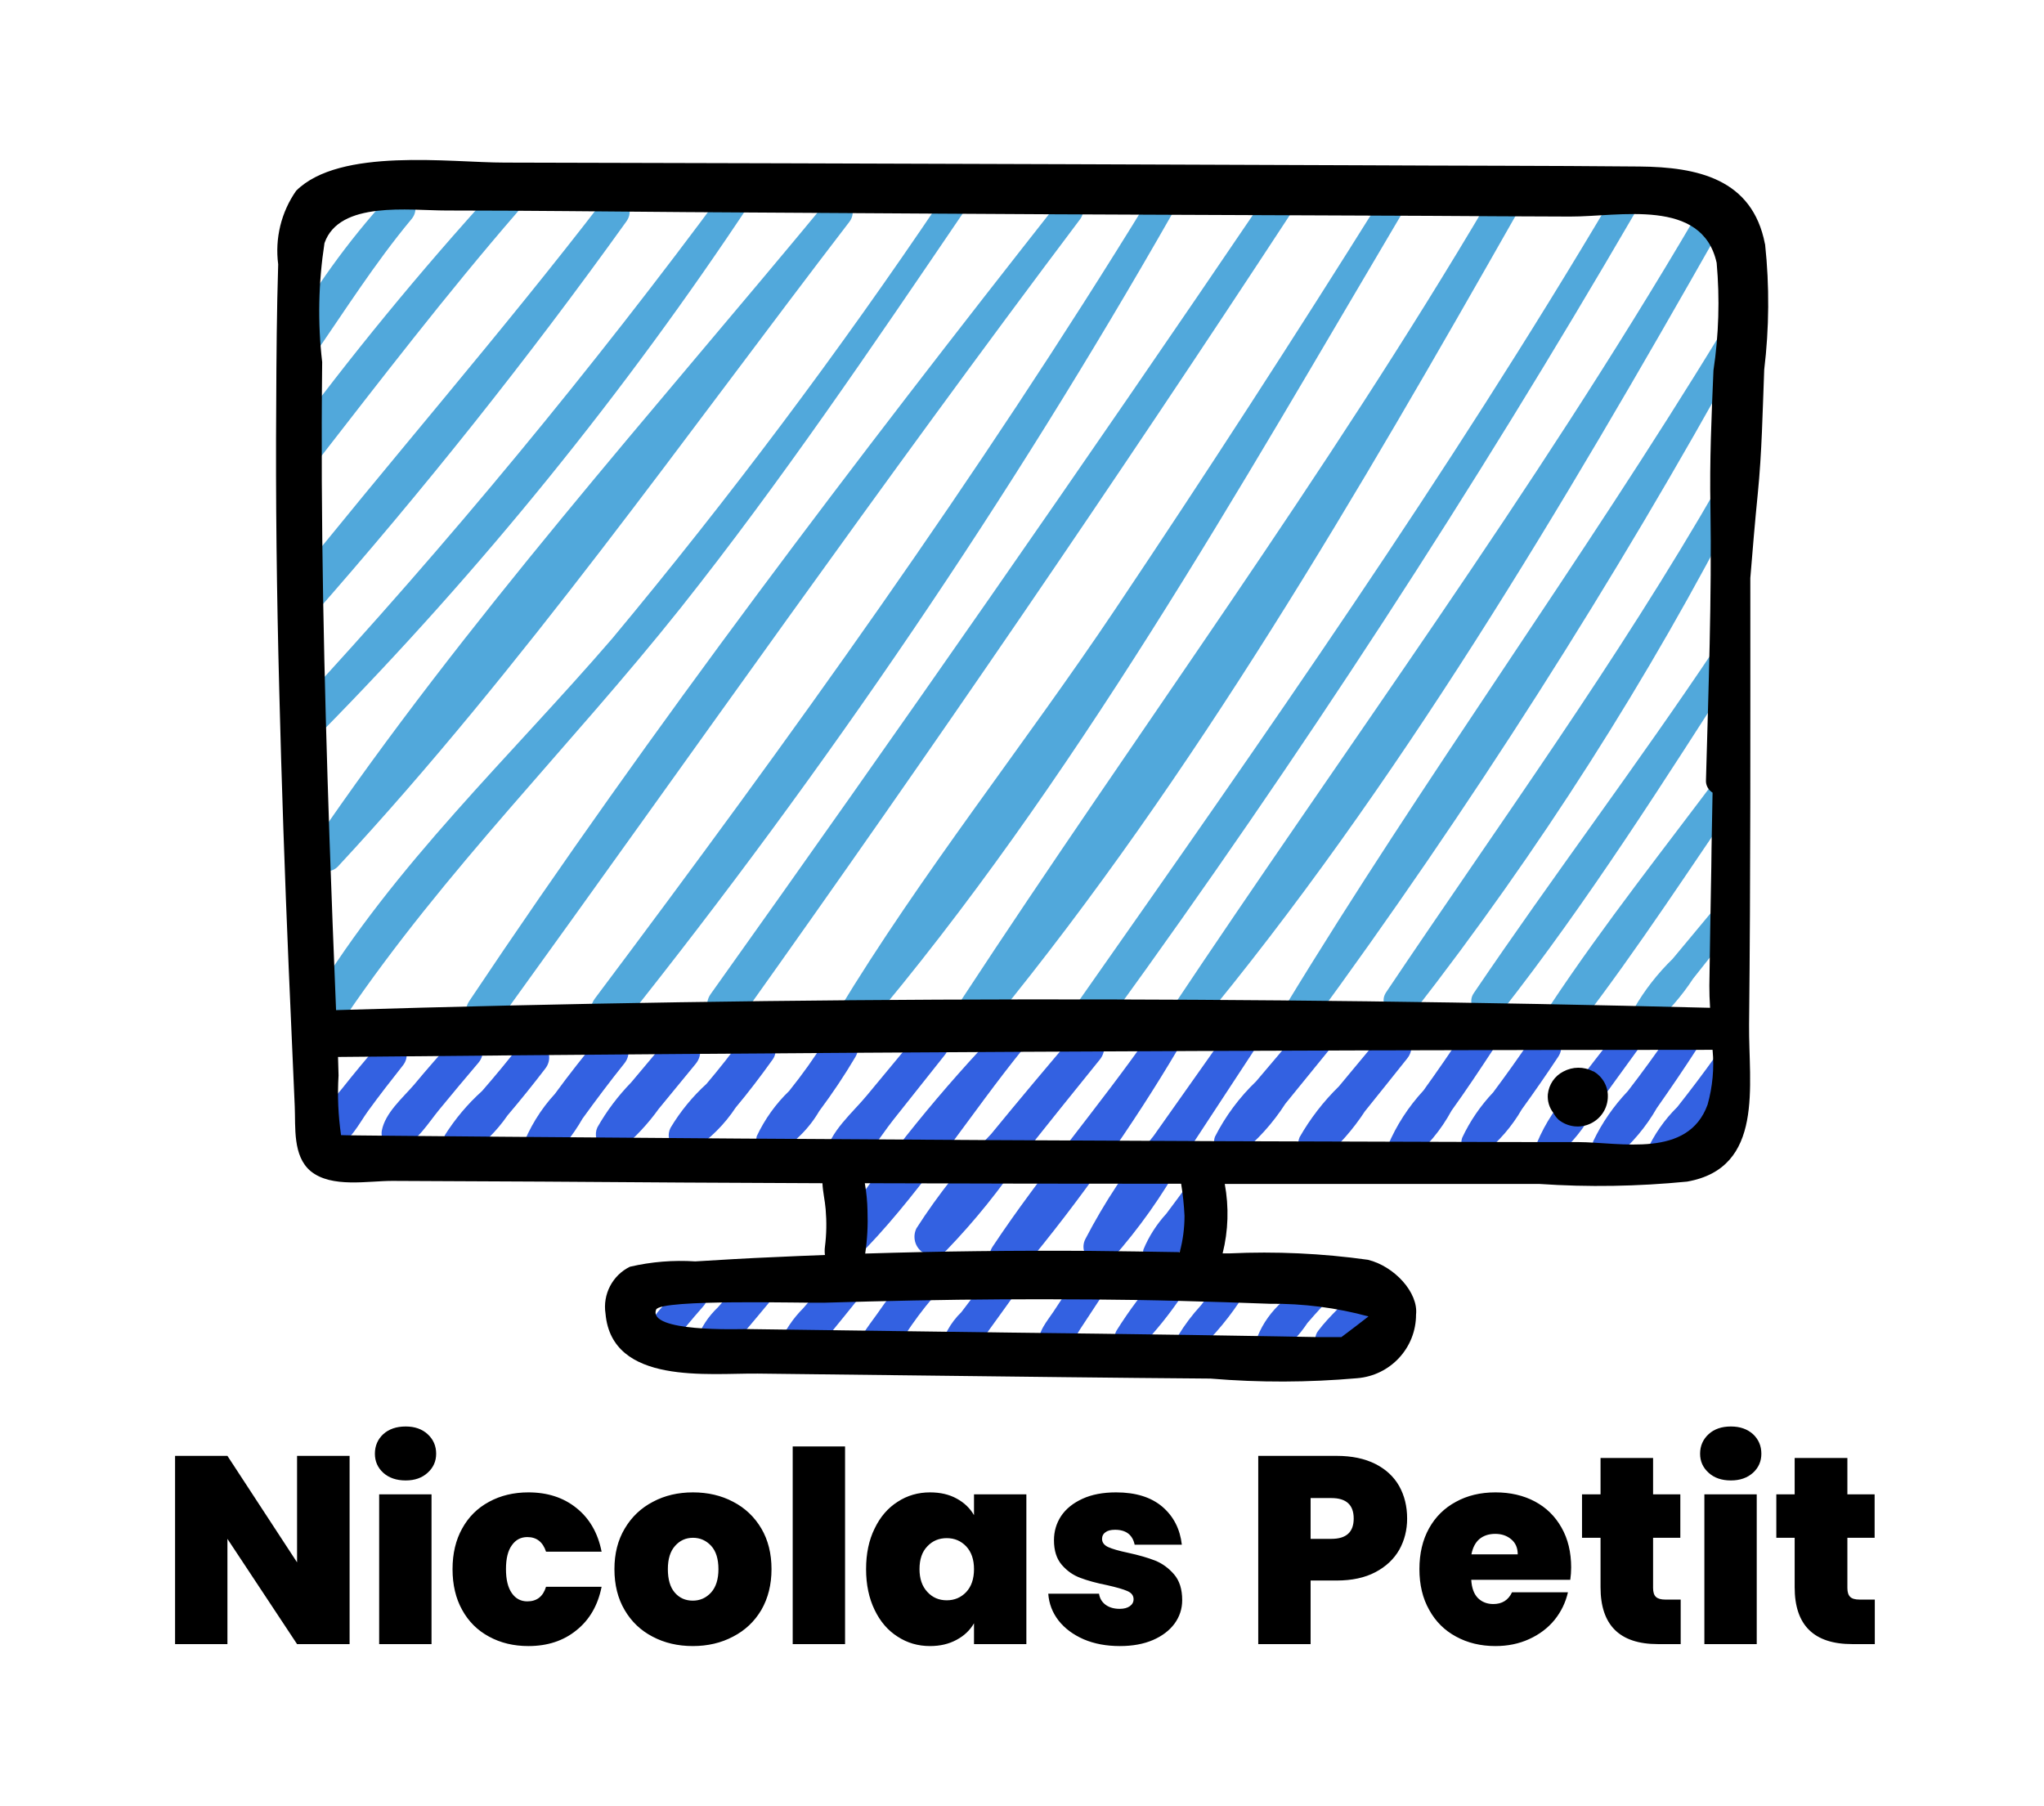 <svg xmlns="http://www.w3.org/2000/svg" version="1.1" xmlns:xlink="http://www.w3.org/1999/xlink" xmlns:svgjs="http://svgjs.dev/svgjs" viewBox="0 0 11.477 10.142"><g transform="matrix(1,0,0,1,0.899,8.01)"><g><path d=" M 1.064 1.222 L 0.769 1.222 L 0.378 0.631 L 0.378 1.222 L 0.084 1.222 L 0.084 0.165 L 0.378 0.165 L 0.769 0.763 L 0.769 0.165 L 1.064 0.165 L 1.064 1.222 M 1.253 0.26 Q 1.206 0.217 1.206 0.153 Q 1.206 0.087 1.253 0.043 Q 1.301 0 1.379 0 Q 1.455 0 1.502 0.043 Q 1.55 0.087 1.55 0.153 Q 1.55 0.217 1.502 0.26 Q 1.455 0.303 1.379 0.303 Q 1.301 0.303 1.253 0.26 M 1.524 0.381 L 1.524 1.222 L 1.23 1.222 L 1.23 0.381 L 1.524 0.381 M 1.696 0.573 Q 1.75 0.475 1.847 0.423 Q 1.944 0.37 2.068 0.37 Q 2.229 0.37 2.338 0.458 Q 2.448 0.546 2.479 0.703 L 2.167 0.703 Q 2.14 0.621 2.062 0.621 Q 2.007 0.621 1.975 0.667 Q 1.942 0.712 1.942 0.801 Q 1.942 0.889 1.975 0.936 Q 2.007 0.982 2.062 0.982 Q 2.142 0.982 2.167 0.9 L 2.479 0.9 Q 2.448 1.056 2.338 1.144 Q 2.229 1.233 2.068 1.233 Q 1.944 1.233 1.847 1.18 Q 1.75 1.128 1.696 1.03 Q 1.642 0.933 1.642 0.801 Q 1.642 0.67 1.696 0.573 M 2.765 1.18 Q 2.665 1.128 2.608 1.03 Q 2.551 0.933 2.551 0.801 Q 2.551 0.67 2.609 0.573 Q 2.667 0.475 2.767 0.423 Q 2.866 0.37 2.992 0.37 Q 3.118 0.37 3.218 0.423 Q 3.318 0.475 3.376 0.573 Q 3.433 0.67 3.433 0.801 Q 3.433 0.931 3.376 1.03 Q 3.318 1.128 3.217 1.18 Q 3.117 1.233 2.991 1.233 Q 2.865 1.233 2.765 1.18 M 3.094 0.932 Q 3.135 0.886 3.135 0.801 Q 3.135 0.715 3.094 0.67 Q 3.052 0.625 2.992 0.625 Q 2.932 0.625 2.892 0.67 Q 2.851 0.715 2.851 0.801 Q 2.851 0.888 2.89 0.933 Q 2.929 0.978 2.991 0.978 Q 3.052 0.978 3.094 0.932 M 3.846 0.112 L 3.846 1.222 L 3.552 1.222 L 3.552 0.112 L 3.846 0.112 M 4.012 0.573 Q 4.059 0.475 4.141 0.423 Q 4.222 0.37 4.323 0.37 Q 4.41 0.37 4.473 0.405 Q 4.536 0.439 4.57 0.498 L 4.57 0.381 L 4.864 0.381 L 4.864 1.222 L 4.57 1.222 L 4.57 1.105 Q 4.536 1.164 4.472 1.198 Q 4.408 1.233 4.323 1.233 Q 4.222 1.233 4.141 1.18 Q 4.059 1.128 4.012 1.03 Q 3.964 0.931 3.964 0.801 Q 3.964 0.67 4.012 0.573 M 4.526 0.673 Q 4.482 0.627 4.417 0.627 Q 4.351 0.627 4.308 0.673 Q 4.264 0.718 4.264 0.801 Q 4.264 0.882 4.308 0.929 Q 4.351 0.976 4.417 0.976 Q 4.482 0.976 4.526 0.93 Q 4.57 0.883 4.57 0.801 Q 4.57 0.72 4.526 0.673 M 5.186 1.195 Q 5.097 1.156 5.045 1.09 Q 4.993 1.023 4.987 0.939 L 5.272 0.939 Q 5.278 0.979 5.31 1.002 Q 5.341 1.024 5.388 1.024 Q 5.424 1.024 5.445 1.009 Q 5.466 0.994 5.466 0.97 Q 5.466 0.939 5.431 0.924 Q 5.397 0.909 5.317 0.891 Q 5.227 0.873 5.167 0.85 Q 5.107 0.828 5.063 0.777 Q 5.019 0.726 5.019 0.639 Q 5.019 0.564 5.059 0.503 Q 5.1 0.442 5.179 0.406 Q 5.257 0.37 5.368 0.37 Q 5.533 0.37 5.628 0.451 Q 5.722 0.532 5.737 0.664 L 5.472 0.664 Q 5.464 0.624 5.437 0.602 Q 5.409 0.58 5.362 0.58 Q 5.326 0.58 5.308 0.594 Q 5.289 0.607 5.289 0.631 Q 5.289 0.661 5.323 0.677 Q 5.358 0.693 5.434 0.709 Q 5.526 0.729 5.587 0.753 Q 5.647 0.777 5.693 0.83 Q 5.739 0.883 5.739 0.975 Q 5.739 1.048 5.696 1.107 Q 5.653 1.165 5.575 1.199 Q 5.496 1.233 5.389 1.233 Q 5.275 1.233 5.186 1.195 M 6.958 0.692 Q 6.913 0.771 6.824 0.818 Q 6.735 0.865 6.606 0.865 L 6.46 0.865 L 6.46 1.222 L 6.166 1.222 L 6.166 0.165 L 6.606 0.165 Q 6.733 0.165 6.823 0.21 Q 6.912 0.255 6.957 0.334 Q 7.002 0.414 7.002 0.517 Q 7.002 0.613 6.958 0.692 M 6.702 0.517 Q 6.702 0.402 6.577 0.402 L 6.46 0.402 L 6.46 0.631 L 6.577 0.631 Q 6.702 0.631 6.702 0.517 M 7.918 0.861 L 7.362 0.861 Q 7.366 0.93 7.4 0.964 Q 7.434 0.997 7.486 0.997 Q 7.56 0.997 7.591 0.931 L 7.905 0.931 Q 7.885 1.018 7.829 1.087 Q 7.773 1.155 7.687 1.194 Q 7.602 1.233 7.498 1.233 Q 7.374 1.233 7.277 1.18 Q 7.18 1.128 7.126 1.03 Q 7.071 0.933 7.071 0.801 Q 7.071 0.669 7.125 0.572 Q 7.179 0.475 7.276 0.423 Q 7.372 0.37 7.498 0.37 Q 7.623 0.37 7.719 0.421 Q 7.815 0.472 7.869 0.568 Q 7.923 0.663 7.923 0.792 Q 7.923 0.826 7.918 0.861 M 7.623 0.718 Q 7.623 0.664 7.587 0.634 Q 7.551 0.603 7.497 0.603 Q 7.443 0.603 7.408 0.632 Q 7.374 0.661 7.363 0.718 L 7.623 0.718 M 8.538 0.972 L 8.538 1.222 L 8.41 1.222 Q 8.088 1.222 8.088 0.903 L 8.088 0.625 L 7.984 0.625 L 7.984 0.381 L 8.088 0.381 L 8.088 0.177 L 8.383 0.177 L 8.383 0.381 L 8.536 0.381 L 8.536 0.625 L 8.383 0.625 L 8.383 0.907 Q 8.383 0.942 8.399 0.957 Q 8.415 0.972 8.452 0.972 L 8.538 0.972 M 8.695 0.26 Q 8.647 0.217 8.647 0.153 Q 8.647 0.087 8.695 0.043 Q 8.742 0 8.82 0 Q 8.896 0 8.944 0.043 Q 8.991 0.087 8.991 0.153 Q 8.991 0.217 8.944 0.26 Q 8.896 0.303 8.82 0.303 Q 8.742 0.303 8.695 0.26 M 8.965 0.381 L 8.965 1.222 L 8.671 1.222 L 8.671 0.381 L 8.965 0.381 M 9.628 0.972 L 9.628 1.222 L 9.501 1.222 Q 9.178 1.222 9.178 0.903 L 9.178 0.625 L 9.075 0.625 L 9.075 0.381 L 9.178 0.381 L 9.178 0.177 L 9.474 0.177 L 9.474 0.381 L 9.627 0.381 L 9.627 0.625 L 9.474 0.625 L 9.474 0.907 Q 9.474 0.942 9.49 0.957 Q 9.505 0.972 9.543 0.972 L 9.628 0.972" fill="#000000" fill-rule="nonzero"></path></g><g></g><g clip-path="url(#SvgjsClipPath1002)"><g clip-path="url(#SvgjsClipPath1001f449ec9b-53ed-49d9-84a2-5d26806d6c1a)"><path d=" M 1.233 -2.152 C 1.161 -2.069 1.091 -1.985 1.023 -1.899 C 0.962 -1.823 0.877 -1.746 0.874 -1.645 C 0.875 -1.62 0.888 -1.596 0.908 -1.58 C 0.929 -1.565 0.956 -1.561 0.98 -1.568 C 1.072 -1.602 1.113 -1.696 1.168 -1.772 C 1.231 -1.859 1.296 -1.942 1.363 -2.027 C 1.435 -2.117 1.31 -2.24 1.233 -2.152 Z" fill="#3361e1" transform="matrix(1,0,0,1,0,0)" fill-rule="evenodd"></path></g><g clip-path="url(#SvgjsClipPath1001f449ec9b-53ed-49d9-84a2-5d26806d6c1a)"><path d=" M 1.649 -2.176 C 1.573 -2.091 1.498 -2.006 1.425 -1.918 C 1.361 -1.844 1.264 -1.761 1.245 -1.662 C 1.234 -1.606 1.287 -1.535 1.35 -1.562 C 1.447 -1.603 1.503 -1.701 1.568 -1.78 C 1.641 -1.869 1.714 -1.956 1.787 -2.042 C 1.867 -2.136 1.73 -2.268 1.648 -2.175 Z" fill="#3361e1" transform="matrix(1,0,0,1,0,0)" fill-rule="evenodd"></path></g><g clip-path="url(#SvgjsClipPath1001f449ec9b-53ed-49d9-84a2-5d26806d6c1a)"><path d=" M 2.023 -2.145 C 1.954 -2.056 1.882 -1.969 1.808 -1.884 C 1.727 -1.811 1.657 -1.728 1.599 -1.636 C 1.581 -1.602 1.589 -1.56 1.616 -1.533 C 1.644 -1.506 1.686 -1.501 1.72 -1.519 C 1.81 -1.58 1.889 -1.657 1.951 -1.747 C 2.024 -1.833 2.095 -1.921 2.163 -2.01 C 2.238 -2.107 2.101 -2.243 2.023 -2.145 Z" fill="#3361e1" transform="matrix(1,0,0,1,0,0)" fill-rule="evenodd"></path></g><g clip-path="url(#SvgjsClipPath1001f449ec9b-53ed-49d9-84a2-5d26806d6c1a)"><path d=" M 2.46 -2.18 C 2.377 -2.078 2.295 -1.975 2.217 -1.868 C 2.135 -1.779 2.072 -1.675 2.03 -1.562 C 2.023 -1.528 2.036 -1.494 2.064 -1.473 C 2.092 -1.453 2.129 -1.451 2.159 -1.468 C 2.244 -1.542 2.316 -1.631 2.372 -1.729 C 2.448 -1.834 2.526 -1.938 2.607 -2.039 C 2.687 -2.141 2.543 -2.282 2.46 -2.18 Z" fill="#3361e1" transform="matrix(1,0,0,1,0,0)" fill-rule="evenodd"></path></g><g clip-path="url(#SvgjsClipPath1001f449ec9b-53ed-49d9-84a2-5d26806d6c1a)"><path d=" M 2.855 -2.182 C 2.785 -2.099 2.715 -2.015 2.645 -1.932 C 2.571 -1.856 2.507 -1.771 2.455 -1.679 C 2.42 -1.602 2.504 -1.495 2.586 -1.555 C 2.667 -1.622 2.739 -1.699 2.8 -1.784 L 3.007 -2.036 C 3.093 -2.14 2.942 -2.287 2.855 -2.182 Z" fill="#3361e1" transform="matrix(1,0,0,1,0,0)" fill-rule="evenodd"></path></g><g clip-path="url(#SvgjsClipPath1001f449ec9b-53ed-49d9-84a2-5d26806d6c1a)"><path d=" M 3.272 -2.183 C 3.208 -2.095 3.139 -2.008 3.068 -1.924 C 2.989 -1.852 2.921 -1.769 2.866 -1.677 C 2.847 -1.64 2.855 -1.596 2.885 -1.567 C 2.914 -1.539 2.959 -1.534 2.995 -1.554 C 3.089 -1.616 3.17 -1.697 3.232 -1.791 C 3.305 -1.878 3.373 -1.968 3.439 -2.06 C 3.508 -2.155 3.342 -2.279 3.272 -2.181 Z" fill="#3361e1" transform="matrix(1,0,0,1,0,0)" fill-rule="evenodd"></path></g><g clip-path="url(#SvgjsClipPath1001f449ec9b-53ed-49d9-84a2-5d26806d6c1a)"><path d=" M 3.735 -2.169 C 3.673 -2.07 3.605 -1.975 3.532 -1.884 C 3.456 -1.811 3.395 -1.725 3.35 -1.63 C 3.343 -1.601 3.352 -1.571 3.373 -1.55 C 3.395 -1.53 3.426 -1.522 3.455 -1.53 C 3.557 -1.587 3.642 -1.67 3.701 -1.771 C 3.774 -1.869 3.842 -1.97 3.904 -2.075 C 3.968 -2.183 3.801 -2.274 3.735 -2.169 Z" fill="#3361e1" transform="matrix(1,0,0,1,0,0)" fill-rule="evenodd"></path></g><g clip-path="url(#SvgjsClipPath1001f449ec9b-53ed-49d9-84a2-5d26806d6c1a)"><path d=" M 4.267 -2.219 L 3.971 -1.862 C 3.891 -1.764 3.757 -1.654 3.737 -1.525 C 3.729 -1.472 3.775 -1.408 3.836 -1.432 C 3.963 -1.481 4.035 -1.619 4.117 -1.722 C 4.214 -1.843 4.309 -1.965 4.406 -2.086 C 4.483 -2.182 4.346 -2.315 4.267 -2.219 Z" fill="#3361e1" transform="matrix(1,0,0,1,0,0)" fill-rule="evenodd"></path></g><g clip-path="url(#SvgjsClipPath1001f449ec9b-53ed-49d9-84a2-5d26806d6c1a)"><path d=" M 4.726 -2.244 C 4.391 -1.897 4.086 -1.521 3.815 -1.121 C 3.793 -1.078 3.806 -1.026 3.844 -0.998 C 3.883 -0.969 3.936 -0.973 3.97 -1.007 C 4.294 -1.347 4.553 -1.76 4.85 -2.126 C 4.919 -2.211 4.799 -2.328 4.726 -2.244 Z" fill="#3361e1" transform="matrix(1,0,0,1,0,0)" fill-rule="evenodd"></path></g><g clip-path="url(#SvgjsClipPath1001f449ec9b-53ed-49d9-84a2-5d26806d6c1a)"><path d=" M 5.134 -2.201 C 4.976 -2.016 4.82 -1.83 4.666 -1.642 C 4.509 -1.48 4.369 -1.303 4.247 -1.113 C 4.224 -1.067 4.237 -1.01 4.279 -0.98 C 4.321 -0.949 4.379 -0.953 4.416 -0.99 C 4.575 -1.155 4.719 -1.334 4.846 -1.524 C 4.989 -1.704 5.133 -1.883 5.277 -2.061 C 5.357 -2.162 5.216 -2.299 5.134 -2.201 Z" fill="#3361e1" transform="matrix(1,0,0,1,0,0)" fill-rule="evenodd"></path></g><g clip-path="url(#SvgjsClipPath1001f449ec9b-53ed-49d9-84a2-5d26806d6c1a)"><path d=" M 5.558 -2.206 C 5.275 -1.8 4.947 -1.421 4.674 -1.009 C 4.608 -0.908 4.765 -0.795 4.844 -0.884 C 5.167 -1.272 5.458 -1.685 5.715 -2.119 C 5.778 -2.217 5.623 -2.298 5.558 -2.206 Z" fill="#3361e1" transform="matrix(1,0,0,1,0,0)" fill-rule="evenodd"></path></g><g clip-path="url(#SvgjsClipPath1001f449ec9b-53ed-49d9-84a2-5d26806d6c1a)"><path d=" M 5.98 -2.2 C 5.846 -2.011 5.712 -1.821 5.578 -1.631 C 5.43 -1.452 5.302 -1.258 5.195 -1.052 C 5.174 -1.011 5.186 -0.961 5.223 -0.933 C 5.261 -0.906 5.313 -0.909 5.346 -0.942 C 5.496 -1.111 5.627 -1.296 5.737 -1.494 C 5.872 -1.699 6.007 -1.905 6.142 -2.111 C 6.209 -2.212 6.047 -2.296 5.98 -2.2 Z" fill="#3361e1" transform="matrix(1,0,0,1,0,0)" fill-rule="evenodd"></path></g><g clip-path="url(#SvgjsClipPath1001f449ec9b-53ed-49d9-84a2-5d26806d6c1a)"><path d=" M 6.432 -2.266 L 6.154 -1.938 C 6.06 -1.848 5.982 -1.743 5.923 -1.627 C 5.894 -1.548 5.997 -1.489 6.06 -1.526 C 6.161 -1.607 6.248 -1.703 6.318 -1.812 C 6.404 -1.918 6.49 -2.023 6.575 -2.128 C 6.656 -2.227 6.515 -2.364 6.432 -2.266 Z" fill="#3361e1" transform="matrix(1,0,0,1,0,0)" fill-rule="evenodd"></path></g><g clip-path="url(#SvgjsClipPath1001f449ec9b-53ed-49d9-84a2-5d26806d6c1a)"><path d=" M 5.799 -1.397 C 5.751 -1.33 5.7 -1.262 5.65 -1.195 C 5.596 -1.136 5.552 -1.068 5.521 -0.993 C 5.514 -0.961 5.526 -0.927 5.553 -0.907 C 5.58 -0.887 5.617 -0.885 5.646 -0.902 C 5.707 -0.954 5.758 -1.016 5.796 -1.087 C 5.845 -1.156 5.892 -1.224 5.94 -1.293 C 5.998 -1.374 5.859 -1.477 5.799 -1.397 Z" fill="#3361e1" transform="matrix(1,0,0,1,0,0)" fill-rule="evenodd"></path></g><g clip-path="url(#SvgjsClipPath1001f449ec9b-53ed-49d9-84a2-5d26806d6c1a)"><path d=" M 6.861 -2.201 C 6.781 -2.104 6.699 -2.007 6.619 -1.91 C 6.532 -1.825 6.458 -1.729 6.398 -1.624 C 6.365 -1.546 6.444 -1.442 6.528 -1.5 C 6.619 -1.578 6.699 -1.669 6.765 -1.77 C 6.845 -1.869 6.923 -1.967 7.002 -2.066 C 7.082 -2.165 6.942 -2.299 6.861 -2.201 Z" fill="#3361e1" transform="matrix(1,0,0,1,0,0)" fill-rule="evenodd"></path></g><g clip-path="url(#SvgjsClipPath1001f449ec9b-53ed-49d9-84a2-5d26806d6c1a)"><path d=" M 7.319 -2.213 C 7.246 -2.103 7.171 -1.994 7.094 -1.887 C 7.01 -1.796 6.942 -1.692 6.894 -1.578 C 6.887 -1.546 6.899 -1.513 6.926 -1.494 C 6.952 -1.475 6.987 -1.474 7.015 -1.491 C 7.112 -1.568 7.192 -1.664 7.251 -1.773 C 7.333 -1.887 7.41 -2.003 7.487 -2.12 C 7.553 -2.223 7.386 -2.313 7.319 -2.213 Z" fill="#3361e1" transform="matrix(1,0,0,1,0,0)" fill-rule="evenodd"></path></g><g clip-path="url(#SvgjsClipPath1001f449ec9b-53ed-49d9-84a2-5d26806d6c1a)"><path d=" M 7.691 -2.165 C 7.625 -2.068 7.556 -1.971 7.485 -1.876 C 7.414 -1.801 7.355 -1.715 7.311 -1.621 C 7.286 -1.552 7.375 -1.5 7.432 -1.533 C 7.519 -1.602 7.591 -1.686 7.646 -1.781 C 7.717 -1.879 7.784 -1.976 7.851 -2.077 C 7.917 -2.179 7.755 -2.262 7.691 -2.165 Z" fill="#3361e1" transform="matrix(1,0,0,1,0,0)" fill-rule="evenodd"></path></g><g clip-path="url(#SvgjsClipPath1001f449ec9b-53ed-49d9-84a2-5d26806d6c1a)"><path d=" M 8.183 -2.22 C 8.099 -2.112 8.013 -2.003 7.93 -1.893 C 7.845 -1.807 7.778 -1.705 7.731 -1.593 C 7.725 -1.564 7.736 -1.535 7.759 -1.519 C 7.782 -1.502 7.813 -1.5 7.838 -1.514 C 7.925 -1.587 7.997 -1.676 8.051 -1.776 C 8.132 -1.889 8.214 -2.001 8.295 -2.113 C 8.354 -2.192 8.246 -2.3 8.183 -2.22 Z" fill="#3361e1" transform="matrix(1,0,0,1,0,0)" fill-rule="evenodd"></path></g><g clip-path="url(#SvgjsClipPath1001f449ec9b-53ed-49d9-84a2-5d26806d6c1a)"><path d=" M 8.477 -2.207 C 8.401 -2.097 8.323 -1.989 8.241 -1.883 C 8.162 -1.8 8.096 -1.705 8.047 -1.602 C 8.022 -1.532 8.113 -1.475 8.171 -1.511 C 8.265 -1.589 8.344 -1.683 8.404 -1.788 C 8.482 -1.899 8.557 -2.009 8.63 -2.122 C 8.693 -2.218 8.54 -2.298 8.477 -2.207 Z" fill="#3361e1" transform="matrix(1,0,0,1,0,0)" fill-rule="evenodd"></path></g><g clip-path="url(#SvgjsClipPath1001f449ec9b-53ed-49d9-84a2-5d26806d6c1a)"><path d=" M 8.731 -2.075 C 8.662 -1.979 8.591 -1.885 8.519 -1.794 C 8.446 -1.722 8.388 -1.638 8.346 -1.545 C 8.34 -1.515 8.352 -1.483 8.377 -1.465 C 8.401 -1.447 8.435 -1.446 8.461 -1.461 C 8.55 -1.528 8.623 -1.613 8.677 -1.71 C 8.746 -1.803 8.812 -1.898 8.877 -1.993 C 8.937 -2.083 8.792 -2.159 8.731 -2.075 Z" fill="#3361e1" transform="matrix(1,0,0,1,0,0)" fill-rule="evenodd"></path></g><g clip-path="url(#SvgjsClipPath1001f449ec9b-53ed-49d9-84a2-5d26806d6c1a)"><path d=" M 2.923 -0.796 C 2.887 -0.755 2.852 -0.714 2.819 -0.671 C 2.781 -0.631 2.752 -0.584 2.733 -0.533 C 2.727 -0.503 2.738 -0.471 2.764 -0.453 C 2.789 -0.434 2.822 -0.432 2.849 -0.448 C 2.889 -0.479 2.923 -0.517 2.951 -0.559 C 2.984 -0.598 3.016 -0.637 3.05 -0.675 C 3.125 -0.758 2.997 -0.88 2.923 -0.796 Z" fill="#3361e1" transform="matrix(1,0,0,1,0,0)" fill-rule="evenodd"></path></g><g clip-path="url(#SvgjsClipPath1001f449ec9b-53ed-49d9-84a2-5d26806d6c1a)"><path d=" M 3.278 -0.836 L 3.132 -0.669 C 3.078 -0.618 3.037 -0.556 3.013 -0.486 C 3 -0.43 3.057 -0.363 3.116 -0.388 C 3.181 -0.42 3.238 -0.469 3.279 -0.529 C 3.328 -0.585 3.374 -0.642 3.422 -0.699 C 3.504 -0.796 3.363 -0.933 3.278 -0.836 Z" fill="#3361e1" transform="matrix(1,0,0,1,0,0)" fill-rule="evenodd"></path></g><g clip-path="url(#SvgjsClipPath1001f449ec9b-53ed-49d9-84a2-5d26806d6c1a)"><path d=" M 3.771 -0.849 C 3.717 -0.787 3.664 -0.726 3.611 -0.664 C 3.555 -0.608 3.509 -0.541 3.478 -0.467 C 3.45 -0.389 3.548 -0.334 3.611 -0.37 C 3.674 -0.413 3.728 -0.468 3.77 -0.531 C 3.819 -0.591 3.867 -0.65 3.915 -0.71 C 3.995 -0.81 3.855 -0.948 3.769 -0.849 Z" fill="#3361e1" transform="matrix(1,0,0,1,0,0)" fill-rule="evenodd"></path></g><g clip-path="url(#SvgjsClipPath1001f449ec9b-53ed-49d9-84a2-5d26806d6c1a)"><path d=" M 4.2 -0.858 C 4.139 -0.785 4.079 -0.71 4.026 -0.632 C 3.977 -0.562 3.9 -0.475 3.908 -0.386 C 3.909 -0.356 3.926 -0.33 3.952 -0.316 C 3.977 -0.302 4.008 -0.302 4.034 -0.317 C 4.105 -0.353 4.139 -0.448 4.182 -0.513 C 4.23 -0.587 4.283 -0.658 4.34 -0.725 C 4.418 -0.82 4.281 -0.952 4.2 -0.858 Z" fill="#3361e1" transform="matrix(1,0,0,1,0,0)" fill-rule="evenodd"></path></g><g clip-path="url(#SvgjsClipPath1001f449ec9b-53ed-49d9-84a2-5d26806d6c1a)"><path d=" M 4.668 -0.863 C 4.612 -0.79 4.555 -0.717 4.499 -0.642 C 4.438 -0.583 4.396 -0.507 4.378 -0.424 C 4.379 -0.4 4.39 -0.378 4.41 -0.364 C 4.429 -0.35 4.454 -0.346 4.477 -0.352 C 4.56 -0.382 4.598 -0.465 4.649 -0.534 C 4.703 -0.609 4.757 -0.683 4.811 -0.759 C 4.87 -0.84 4.729 -0.944 4.668 -0.863 Z" fill="#3361e1" transform="matrix(1,0,0,1,0,0)" fill-rule="evenodd"></path></g><g clip-path="url(#SvgjsClipPath1001f449ec9b-53ed-49d9-84a2-5d26806d6c1a)"><path d=" M 5.135 -0.825 L 5.017 -0.646 C 4.98 -0.59 4.927 -0.533 4.935 -0.463 C 4.936 -0.441 4.947 -0.421 4.965 -0.408 C 4.983 -0.395 5.005 -0.39 5.027 -0.396 C 5.098 -0.419 5.129 -0.489 5.167 -0.548 L 5.292 -0.738 C 5.354 -0.835 5.197 -0.92 5.135 -0.825 Z" fill="#3361e1" transform="matrix(1,0,0,1,0,0)" fill-rule="evenodd"></path></g><g clip-path="url(#SvgjsClipPath1001f449ec9b-53ed-49d9-84a2-5d26806d6c1a)"><path d=" M 5.738 -0.865 C 5.703 -0.899 5.647 -0.897 5.613 -0.862 C 5.523 -0.761 5.442 -0.653 5.37 -0.538 C 5.35 -0.502 5.36 -0.457 5.393 -0.432 C 5.426 -0.408 5.472 -0.411 5.501 -0.441 C 5.589 -0.533 5.669 -0.632 5.74 -0.738 C 5.774 -0.774 5.773 -0.83 5.738 -0.865 Z" fill="#3361e1" transform="matrix(1,0,0,1,0,0)" fill-rule="evenodd"></path></g><g clip-path="url(#SvgjsClipPath1001f449ec9b-53ed-49d9-84a2-5d26806d6c1a)"><path d=" M 6.088 -0.856 C 6.057 -0.886 6.007 -0.885 5.977 -0.853 C 5.934 -0.795 5.889 -0.738 5.844 -0.68 C 5.796 -0.628 5.753 -0.571 5.716 -0.51 C 5.685 -0.452 5.757 -0.368 5.816 -0.414 C 5.922 -0.512 6.014 -0.624 6.09 -0.746 C 6.119 -0.777 6.118 -0.826 6.088 -0.856 Z" fill="#3361e1" transform="matrix(1,0,0,1,0,0)" fill-rule="evenodd"></path></g><g clip-path="url(#SvgjsClipPath1001f449ec9b-53ed-49d9-84a2-5d26806d6c1a)"><path d=" M 6.473 -0.874 C 6.414 -0.818 6.356 -0.76 6.3 -0.7 C 6.24 -0.646 6.192 -0.58 6.162 -0.505 C 6.155 -0.473 6.168 -0.439 6.194 -0.42 C 6.221 -0.4 6.257 -0.399 6.285 -0.415 C 6.347 -0.461 6.4 -0.517 6.442 -0.581 C 6.493 -0.64 6.545 -0.697 6.599 -0.751 C 6.679 -0.834 6.553 -0.951 6.473 -0.874 Z" fill="#3361e1" transform="matrix(1,0,0,1,0,0)" fill-rule="evenodd"></path></g><g clip-path="url(#SvgjsClipPath1001f449ec9b-53ed-49d9-84a2-5d26806d6c1a)"><path d=" M 6.713 -0.771 C 6.649 -0.689 6.567 -0.623 6.504 -0.539 C 6.48 -0.51 6.48 -0.468 6.504 -0.438 C 6.528 -0.409 6.57 -0.4 6.603 -0.418 C 6.702 -0.485 6.785 -0.572 6.848 -0.674 C 6.904 -0.75 6.771 -0.848 6.713 -0.771 Z" fill="#3361e1" transform="matrix(1,0,0,1,0,0)" fill-rule="evenodd"></path></g><g clip-path="url(#SvgjsClipPath1001f449ec9b-53ed-49d9-84a2-5d26806d6c1a)"><path d=" M 1.281 -6.904 C 1.053 -6.654 0.855 -6.378 0.691 -6.083 C 0.666 -6.039 0.682 -5.983 0.726 -5.959 C 0.771 -5.935 0.826 -5.951 0.85 -5.995 C 1.035 -6.261 1.203 -6.529 1.411 -6.779 C 1.486 -6.867 1.357 -6.992 1.281 -6.904 Z" fill="#51a8db" transform="matrix(1,0,0,1,0,0)" fill-rule="evenodd"></path></g><g clip-path="url(#SvgjsClipPath1001f449ec9b-53ed-49d9-84a2-5d26806d6c1a)"><path d=" M 1.875 -6.943 C 1.459 -6.486 1.066 -6.008 0.7 -5.51 C 0.635 -5.419 0.791 -5.302 0.861 -5.392 C 1.236 -5.874 1.606 -6.357 2.006 -6.819 C 2.082 -6.906 1.953 -7.03 1.875 -6.943 Z" fill="#51a8db" transform="matrix(1,0,0,1,0,0)" fill-rule="evenodd"></path></g><g clip-path="url(#SvgjsClipPath1001f449ec9b-53ed-49d9-84a2-5d26806d6c1a)"><path d=" M 2.49 -6.887 C 1.913 -6.136 1.291 -5.424 0.701 -4.684 C 0.621 -4.584 0.758 -4.445 0.849 -4.543 C 1.475 -5.254 2.065 -5.995 2.617 -6.765 C 2.685 -6.855 2.56 -6.978 2.49 -6.887 Z" fill="#51a8db" transform="matrix(1,0,0,1,0,0)" fill-rule="evenodd"></path></g><g clip-path="url(#SvgjsClipPath1001f449ec9b-53ed-49d9-84a2-5d26806d6c1a)"><path d=" M 3.175 -6.952 C 2.424 -5.935 1.618 -4.959 0.76 -4.031 C 0.723 -3.992 0.725 -3.93 0.764 -3.892 C 0.803 -3.855 0.865 -3.856 0.902 -3.895 C 1.801 -4.808 2.609 -5.805 3.316 -6.873 C 3.375 -6.961 3.234 -7.035 3.175 -6.952 Z" fill="#51a8db" transform="matrix(1,0,0,1,0,0)" fill-rule="evenodd"></path></g><g clip-path="url(#SvgjsClipPath1001f449ec9b-53ed-49d9-84a2-5d26806d6c1a)"><path d=" M 3.746 -6.882 C 2.77 -5.7 1.712 -4.522 0.85 -3.254 C 0.791 -3.167 0.928 -3.07 0.999 -3.145 C 2.036 -4.262 2.941 -5.554 3.87 -6.764 C 3.935 -6.849 3.817 -6.967 3.746 -6.882 Z" fill="#51a8db" transform="matrix(1,0,0,1,0,0)" fill-rule="evenodd"></path></g><g clip-path="url(#SvgjsClipPath1001f449ec9b-53ed-49d9-84a2-5d26806d6c1a)"><path d=" M 4.384 -6.885 C 3.811 -6.034 3.195 -5.213 2.539 -4.425 C 1.967 -3.761 1.316 -3.155 0.859 -2.401 C 0.789 -2.285 0.967 -2.192 1.04 -2.3 C 1.599 -3.124 2.303 -3.818 2.921 -4.594 C 3.488 -5.308 3.998 -6.063 4.51 -6.816 C 4.562 -6.893 4.436 -6.96 4.384 -6.885 Z" fill="#51a8db" transform="matrix(1,0,0,1,0,0)" fill-rule="evenodd"></path></g><g clip-path="url(#SvgjsClipPath1001f449ec9b-53ed-49d9-84a2-5d26806d6c1a)"><path d=" M 5.052 -6.885 C 3.902 -5.424 2.769 -3.935 1.736 -2.389 C 1.663 -2.279 1.838 -2.188 1.913 -2.292 C 2.995 -3.79 4.053 -5.301 5.165 -6.778 C 5.225 -6.857 5.114 -6.966 5.051 -6.886 Z" fill="#51a8db" transform="matrix(1,0,0,1,0,0)" fill-rule="evenodd"></path></g><g clip-path="url(#SvgjsClipPath1001f449ec9b-53ed-49d9-84a2-5d26806d6c1a)"><path d=" M 5.544 -6.882 C 4.591 -5.329 3.535 -3.861 2.442 -2.404 C 2.362 -2.297 2.509 -2.148 2.597 -2.257 C 3.741 -3.691 4.772 -5.212 5.681 -6.806 C 5.733 -6.894 5.597 -6.967 5.544 -6.882 Z" fill="#51a8db" transform="matrix(1,0,0,1,0,0)" fill-rule="evenodd"></path></g><g clip-path="url(#SvgjsClipPath1001f449ec9b-53ed-49d9-84a2-5d26806d6c1a)"><path d=" M 6.2 -6.897 C 5.182 -5.396 4.145 -3.907 3.092 -2.429 C 3.011 -2.315 3.202 -2.21 3.282 -2.323 C 4.334 -3.8 5.357 -5.297 6.351 -6.814 C 6.414 -6.908 6.262 -6.989 6.2 -6.897 Z" fill="#51a8db" transform="matrix(1,0,0,1,0,0)" fill-rule="evenodd"></path></g><g clip-path="url(#SvgjsClipPath1001f449ec9b-53ed-49d9-84a2-5d26806d6c1a)"><path d=" M 6.857 -6.896 C 6.371 -6.119 5.873 -5.35 5.363 -4.589 C 4.856 -3.832 4.276 -3.108 3.805 -2.329 C 3.753 -2.241 3.883 -2.143 3.951 -2.222 C 5.123 -3.601 6.063 -5.273 6.982 -6.826 C 7.029 -6.907 6.906 -6.974 6.857 -6.896 Z" fill="#51a8db" transform="matrix(1,0,0,1,0,0)" fill-rule="evenodd"></path></g><g clip-path="url(#SvgjsClipPath1001f449ec9b-53ed-49d9-84a2-5d26806d6c1a)"><path d=" M 7.459 -6.885 C 6.546 -5.337 5.487 -3.903 4.504 -2.403 C 4.438 -2.3 4.6 -2.179 4.679 -2.275 C 5.808 -3.655 6.733 -5.253 7.612 -6.8 C 7.636 -6.842 7.62 -6.896 7.578 -6.919 C 7.536 -6.943 7.482 -6.927 7.459 -6.885 Z" fill="#51a8db" transform="matrix(1,0,0,1,0,0)" fill-rule="evenodd"></path></g><g clip-path="url(#SvgjsClipPath1001f449ec9b-53ed-49d9-84a2-5d26806d6c1a)"><path d=" M 8.147 -6.891 C 7.23 -5.343 6.198 -3.871 5.165 -2.399 C 5.09 -2.291 5.268 -2.194 5.343 -2.3 C 6.398 -3.755 7.378 -5.262 8.282 -6.816 C 8.3 -6.853 8.286 -6.899 8.25 -6.919 C 8.213 -6.939 8.167 -6.927 8.146 -6.891 Z" fill="#51a8db" transform="matrix(1,0,0,1,0,0)" fill-rule="evenodd"></path></g><g clip-path="url(#SvgjsClipPath1001f449ec9b-53ed-49d9-84a2-5d26806d6c1a)"><path d=" M 8.619 -6.789 C 7.712 -5.244 6.66 -3.818 5.669 -2.33 C 5.613 -2.247 5.747 -2.148 5.812 -2.225 C 6.946 -3.589 7.881 -5.176 8.754 -6.715 C 8.771 -6.752 8.757 -6.796 8.721 -6.815 C 8.686 -6.835 8.641 -6.824 8.619 -6.789 Z" fill="#51a8db" transform="matrix(1,0,0,1,0,0)" fill-rule="evenodd"></path></g><g clip-path="url(#SvgjsClipPath1001f449ec9b-53ed-49d9-84a2-5d26806d6c1a)"><path d=" M 8.764 -6.14 C 7.982 -4.857 7.095 -3.639 6.316 -2.357 C 6.264 -2.272 6.397 -2.17 6.46 -2.251 C 7.354 -3.469 8.166 -4.744 8.894 -6.068 C 8.943 -6.15 8.814 -6.221 8.764 -6.14 Z" fill="#51a8db" transform="matrix(1,0,0,1,0,0)" fill-rule="evenodd"></path></g><g clip-path="url(#SvgjsClipPath1001f449ec9b-53ed-49d9-84a2-5d26806d6c1a)"><path d=" M 8.752 -5.289 C 8.183 -4.298 7.519 -3.385 6.884 -2.438 C 6.824 -2.349 6.969 -2.241 7.038 -2.326 C 7.741 -3.229 8.359 -4.197 8.881 -5.216 C 8.901 -5.251 8.889 -5.297 8.853 -5.317 C 8.817 -5.337 8.772 -5.324 8.752 -5.289 Z" fill="#51a8db" transform="matrix(1,0,0,1,0,0)" fill-rule="evenodd"></path></g><g clip-path="url(#SvgjsClipPath1001f449ec9b-53ed-49d9-84a2-5d26806d6c1a)"><path d=" M 8.738 -4.38 C 8.298 -3.721 7.82 -3.089 7.376 -2.433 C 7.317 -2.346 7.461 -2.239 7.527 -2.323 C 8.019 -2.949 8.449 -3.631 8.88 -4.301 C 8.939 -4.39 8.795 -4.467 8.738 -4.38 Z" fill="#51a8db" transform="matrix(1,0,0,1,0,0)" fill-rule="evenodd"></path></g><g clip-path="url(#SvgjsClipPath1001f449ec9b-53ed-49d9-84a2-5d26806d6c1a)"><path d=" M 8.78 -3.693 C 8.454 -3.256 8.111 -2.825 7.809 -2.37 C 7.747 -2.276 7.898 -2.163 7.968 -2.253 C 8.301 -2.686 8.599 -3.148 8.909 -3.598 C 8.961 -3.673 8.834 -3.767 8.78 -3.693 Z" fill="#51a8db" transform="matrix(1,0,0,1,0,0)" fill-rule="evenodd"></path></g><g clip-path="url(#SvgjsClipPath1001f449ec9b-53ed-49d9-84a2-5d26806d6c1a)"><path d=" M 8.736 -2.918 C 8.655 -2.821 8.574 -2.723 8.493 -2.626 C 8.408 -2.543 8.334 -2.449 8.275 -2.345 C 8.249 -2.285 8.311 -2.205 8.375 -2.248 C 8.465 -2.326 8.543 -2.416 8.608 -2.515 C 8.687 -2.614 8.765 -2.714 8.844 -2.813 C 8.901 -2.89 8.798 -2.992 8.736 -2.918 Z" fill="#51a8db" transform="matrix(1,0,0,1,0,0)" fill-rule="evenodd"></path></g><g clip-path="url(#SvgjsClipPath1001f449ec9b-53ed-49d9-84a2-5d26806d6c1a)"><path d=" M 9.011 -6.641 C 8.94 -7.006 8.632 -7.072 8.307 -7.075 C 7.78 -7.08 7.254 -7.079 6.728 -7.082 C 5.657 -7.086 4.585 -7.09 3.514 -7.093 C 2.987 -7.094 2.461 -7.096 1.935 -7.097 C 1.629 -7.097 1.01 -7.183 0.764 -6.939 C 0.68 -6.819 0.644 -6.672 0.663 -6.526 C 0.655 -6.267 0.653 -6.007 0.652 -5.747 C 0.648 -5.209 0.655 -4.671 0.669 -4.134 C 0.682 -3.614 0.7 -3.095 0.722 -2.576 C 0.733 -2.316 0.745 -2.056 0.756 -1.797 C 0.761 -1.68 0.744 -1.519 0.845 -1.434 C 0.963 -1.337 1.17 -1.38 1.307 -1.379 L 2.147 -1.375 C 2.67 -1.371 3.192 -1.368 3.714 -1.366 L 3.719 -1.366 C 3.721 -1.317 3.733 -1.27 3.737 -1.22 C 3.743 -1.15 3.742 -1.079 3.733 -1.009 C 3.731 -0.994 3.731 -0.978 3.733 -0.963 C 3.638 -0.959 3.543 -0.956 3.448 -0.951 C 3.301 -0.945 3.153 -0.936 3.005 -0.927 C 2.882 -0.935 2.758 -0.925 2.638 -0.897 C 2.54 -0.849 2.484 -0.742 2.501 -0.633 C 2.537 -0.231 3.081 -0.3 3.356 -0.297 L 5.07 -0.277 C 5.345 -0.274 5.622 -0.271 5.898 -0.269 C 6.172 -0.246 6.447 -0.247 6.721 -0.271 C 6.908 -0.286 7.052 -0.441 7.052 -0.628 C 7.066 -0.752 6.93 -0.9 6.782 -0.936 C 6.525 -0.972 6.264 -0.984 6.005 -0.972 C 5.992 -0.972 5.979 -0.972 5.966 -0.972 C 5.998 -1.099 6.002 -1.232 5.978 -1.362 C 6.268 -1.362 6.558 -1.362 6.847 -1.362 C 7.146 -1.362 7.445 -1.362 7.743 -1.362 C 8.02 -1.343 8.298 -1.348 8.574 -1.375 C 9.01 -1.452 8.919 -1.918 8.922 -2.255 C 8.931 -3.091 8.929 -3.928 8.929 -4.764 C 8.942 -4.923 8.955 -5.08 8.971 -5.239 C 8.994 -5.469 8.998 -5.702 9.007 -5.934 C 9.035 -6.167 9.037 -6.404 9.012 -6.638 L 9.012 -6.638 Z M 8.047 -1.995 C 8.098 -1.966 8.13 -1.912 8.129 -1.854 C 8.129 -1.788 8.091 -1.729 8.032 -1.701 C 7.974 -1.673 7.904 -1.681 7.853 -1.722 C 7.841 -1.733 7.831 -1.746 7.823 -1.761 C 7.8 -1.79 7.789 -1.828 7.792 -1.865 C 7.798 -1.92 7.83 -1.968 7.879 -1.993 C 7.931 -2.021 7.994 -2.022 8.046 -1.994 Z M 8.703 -2.351 C 6.136 -2.416 3.554 -2.416 0.988 -2.338 C 0.975 -2.661 0.962 -2.982 0.951 -3.306 C 0.921 -4.196 0.9 -5.086 0.91 -5.977 C 0.884 -6.199 0.889 -6.424 0.923 -6.645 C 1.006 -6.884 1.399 -6.828 1.607 -6.828 C 2.056 -6.828 2.504 -6.822 2.953 -6.819 C 3.856 -6.814 4.758 -6.807 5.66 -6.804 C 6.15 -6.802 6.639 -6.8 7.127 -6.798 C 7.391 -6.796 7.654 -6.795 7.917 -6.794 C 8.193 -6.793 8.659 -6.901 8.74 -6.534 C 8.758 -6.333 8.752 -6.13 8.722 -5.93 C 8.711 -5.673 8.7 -5.42 8.705 -5.163 C 8.713 -4.653 8.694 -4.141 8.68 -3.63 C 8.678 -3.601 8.693 -3.574 8.717 -3.559 C 8.715 -3.42 8.711 -3.282 8.71 -3.143 C 8.706 -2.921 8.702 -2.698 8.699 -2.475 C 8.699 -2.438 8.7 -2.396 8.703 -2.351 L 8.703 -2.351 Z M 0.998 -2.075 C 3.573 -2.1 6.146 -2.114 8.717 -2.115 C 8.727 -2.012 8.717 -1.907 8.689 -1.807 C 8.579 -1.504 8.202 -1.596 7.961 -1.597 C 7.737 -1.597 7.513 -1.597 7.289 -1.598 C 5.497 -1.602 3.705 -1.612 1.913 -1.627 C 1.69 -1.629 1.465 -1.631 1.242 -1.633 C 1.238 -1.633 1.019 -1.635 1.016 -1.636 C 1 -1.747 0.995 -1.859 1.002 -1.971 L 0.999 -2.075 Z M 3.957 -1.366 C 4.549 -1.364 5.141 -1.363 5.733 -1.363 C 5.743 -1.303 5.749 -1.243 5.752 -1.183 C 5.752 -1.114 5.743 -1.045 5.725 -0.979 C 5.558 -0.982 5.391 -0.984 5.225 -0.986 C 4.803 -0.989 4.38 -0.984 3.959 -0.971 C 3.971 -1.051 3.975 -1.131 3.972 -1.211 C 3.971 -1.263 3.966 -1.315 3.957 -1.366 Z M 6.634 -0.502 C 6.589 -0.502 6.543 -0.502 6.498 -0.502 L 6.276 -0.506 C 6.11 -0.509 5.945 -0.511 5.78 -0.514 C 5.448 -0.519 5.116 -0.523 4.784 -0.527 L 3.292 -0.547 C 3.246 -0.547 2.738 -0.529 2.785 -0.656 C 2.809 -0.717 3.627 -0.692 3.73 -0.695 C 4.063 -0.705 4.397 -0.712 4.731 -0.714 C 5.064 -0.715 5.398 -0.714 5.731 -0.705 C 5.898 -0.701 6.065 -0.695 6.231 -0.689 C 6.418 -0.691 6.605 -0.667 6.785 -0.618 C 6.735 -0.579 6.684 -0.54 6.633 -0.502 Z" fill="#000000" transform="matrix(1,0,0,1,0,0)" fill-rule="evenodd"></path></g></g></g><defs><clipPath id="SvgjsClipPath1002"><path d=" M 0.648 -7.112 h 8.383 v 6.862 h -8.383 Z"></path></clipPath><clipPath id="SvgjsClipPath1001f449ec9b-53ed-49d9-84a2-5d26806d6c1a"><path d=" M 0.648 -7.112 L 9.031 -7.112 L 9.031 -0.25 L 0.648 -0.25 Z"></path></clipPath></defs></svg>